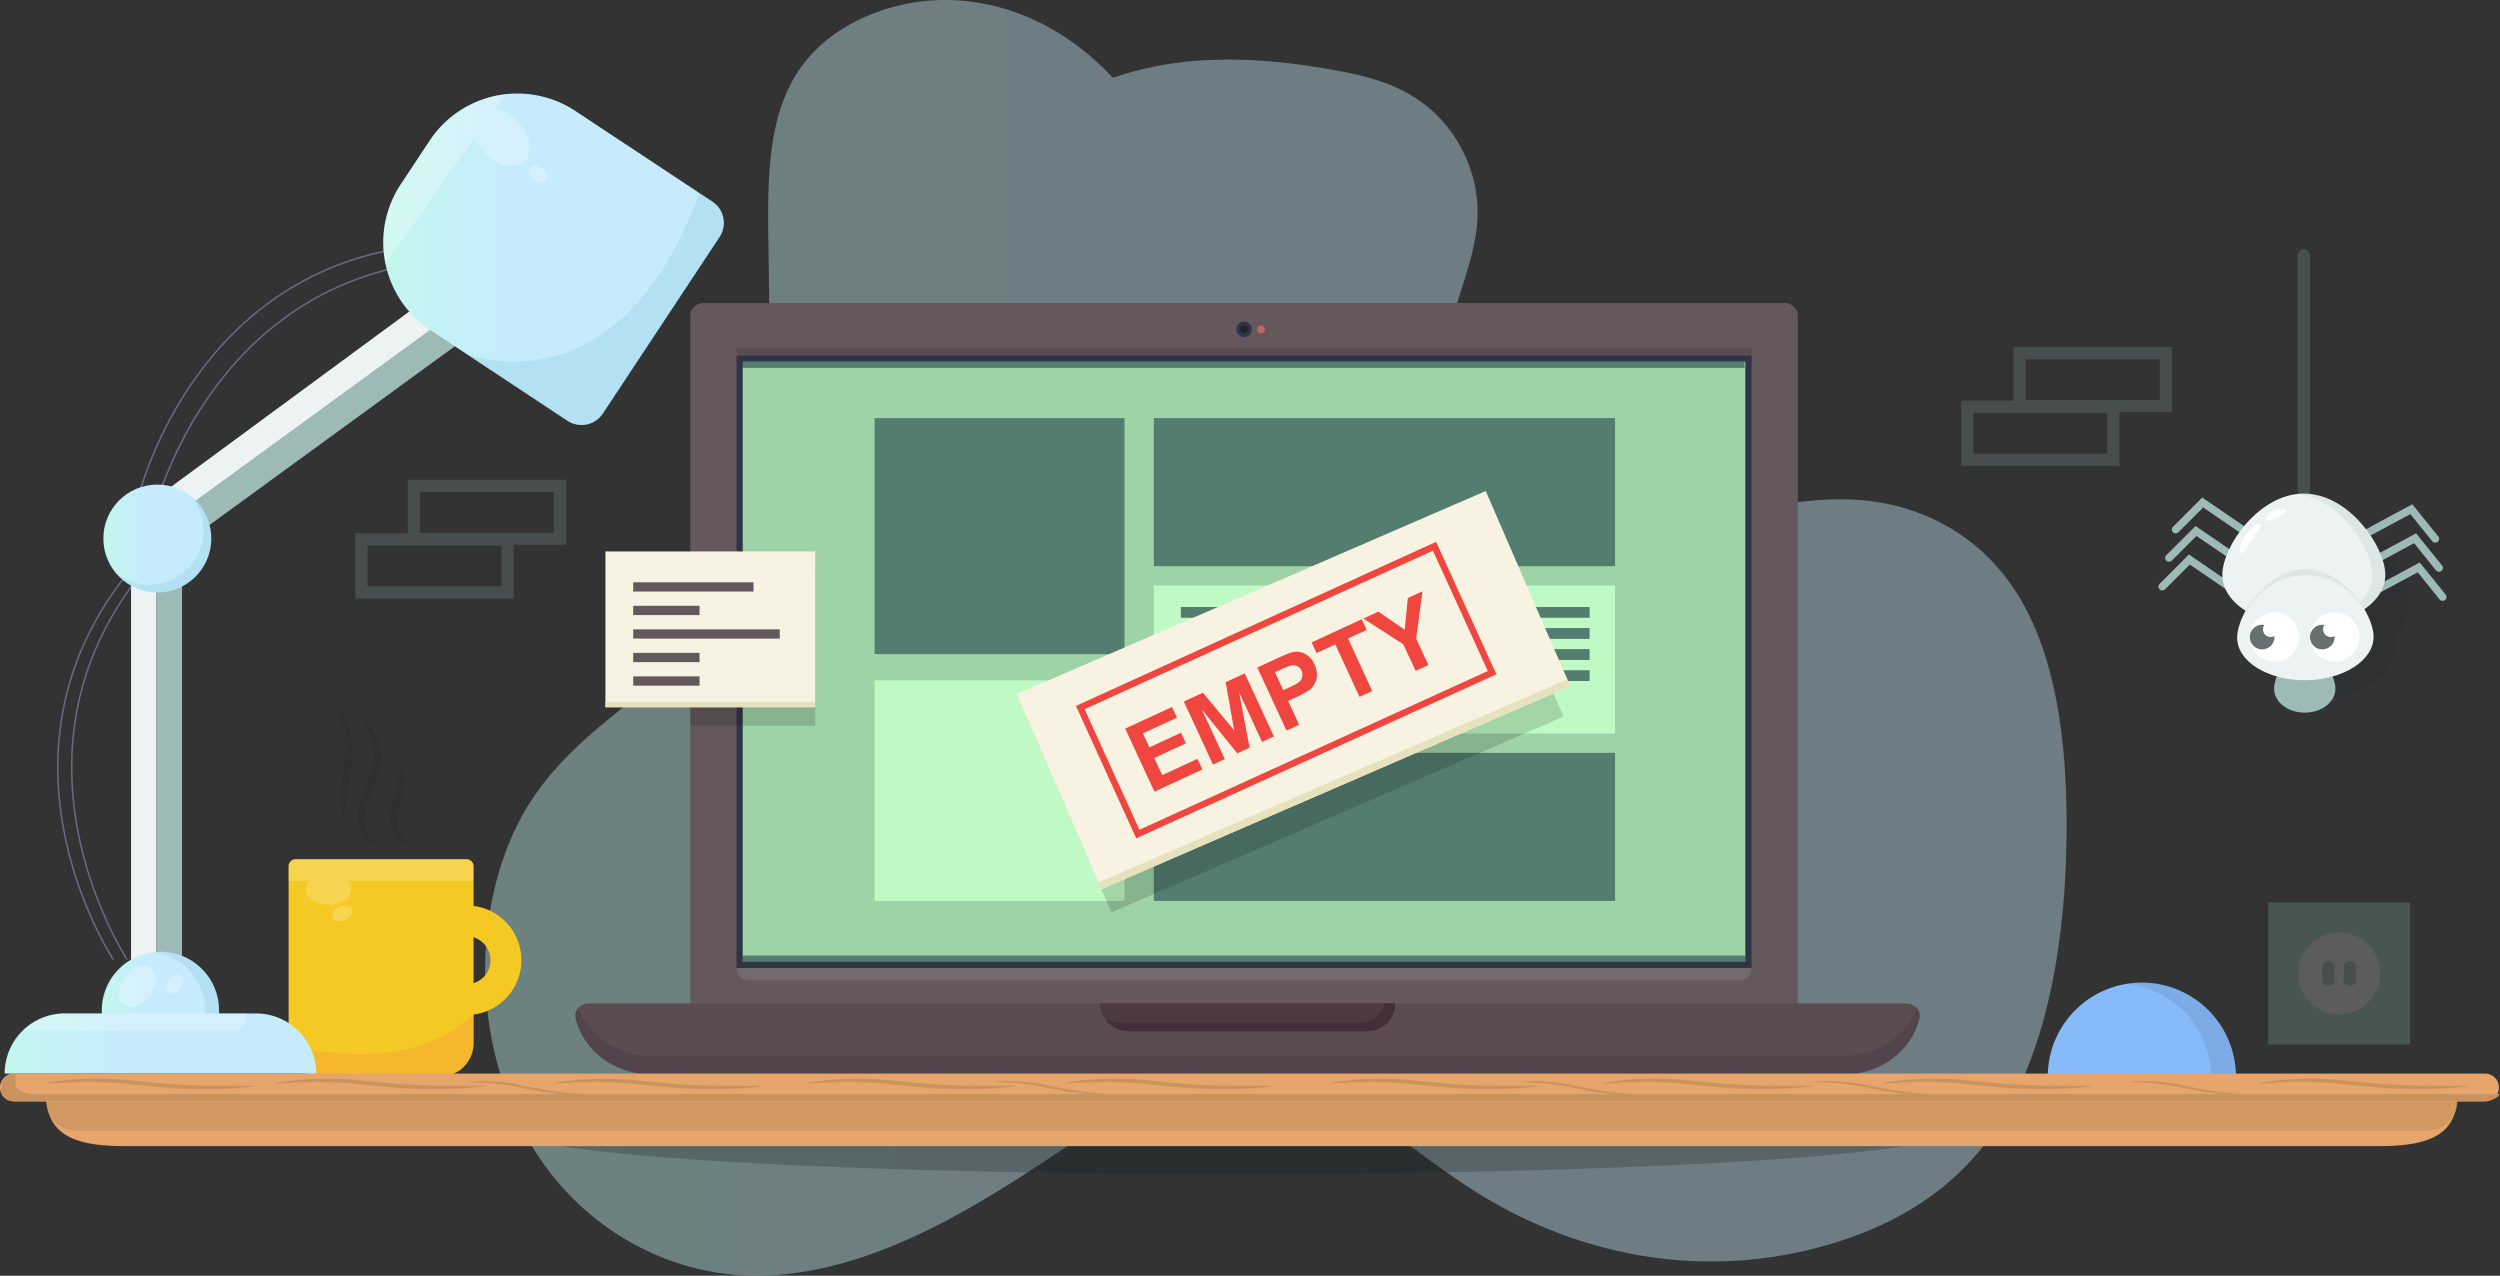 <svg id="Layer_1" data-name="Layer 1" xmlns="http://www.w3.org/2000/svg" xmlns:xlink="http://www.w3.org/1999/xlink" viewBox="0 0 1620.69 827.03"><rect x="0" y="0" width="1620.69" height="827.03" fill="#333333" stroke="none"/><defs><style>.cls-1,.cls-21,.cls-5{fill:#162126;}.cls-1{opacity:0.09;}.cls-1,.cls-10,.cls-14,.cls-17,.cls-21,.cls-39,.cls-45,.cls-5,.cls-6,.cls-8,.cls-9{isolation:isolate;}.cls-2,.cls-8{opacity:0.4;}.cls-3{fill:url(#linear-gradient);}.cls-4{fill:#87bafb;}.cls-5{opacity:0.1;}.cls-12,.cls-6{fill:#9ebab7;}.cls-14,.cls-41,.cls-6,.cls-9{opacity:0.2;}.cls-7{fill:#f5c924;}.cls-8{fill:#f59b3d;}.cls-17,.cls-20,.cls-9{fill:#fff;}.cls-10{fill:#9fa1d1;}.cls-10,.cls-31{opacity:0.5;}.cls-11{fill:#ecf3f2;}.cls-13{fill:url(#linear-gradient-2);}.cls-14{fill:#6ab7cc;}.cls-15{fill:url(#linear-gradient-3);}.cls-16{fill:url(#linear-gradient-4);}.cls-17,.cls-19{opacity:0.25;}.cls-18{fill:url(#linear-gradient-5);}.cls-21{opacity:0.26;}.cls-22{fill:#64585c;}.cls-23{fill:#9ed2a7;}.cls-24{fill:#537d6f;}.cls-25{fill:#5b4c52;}.cls-26{fill:#756b6f;}.cls-27{fill:#2f3446;}.cls-28{fill:#bd6965;}.cls-29{fill:#1d2230;}.cls-30{fill:#bffac4;}.cls-32{fill:#4c3941;}.cls-33{fill:#423038;}.cls-34{opacity:0.15;}.cls-35{fill:#020202;}.cls-36{fill:#f7f2e1;}.cls-37{fill:#e6e2bd;}.cls-38{fill:#e7a56b;}.cls-39,.cls-40{fill:#c8935f;}.cls-39{opacity:0.7;}.cls-42{fill:#202020;}.cls-43{fill:#66706f;}.cls-44{fill:#98e2ca;}.cls-46{fill:#ef473f;}</style><linearGradient id="linear-gradient" x1="314.51" y1="414.49" x2="1339.74" y2="414.49" gradientTransform="matrix(1, 0, 0, -1, 0, 828)" gradientUnits="userSpaceOnUse"><stop offset="0" stop-color="#c3f6ee"/><stop offset="0.38" stop-color="#c6ebfd"/></linearGradient><linearGradient id="linear-gradient-2" x1="67" y1="478.88" x2="136.96" y2="478.88" xlink:href="#linear-gradient"/><linearGradient id="linear-gradient-3" x1="248.46" y1="659.93" x2="469.27" y2="659.93" xlink:href="#linear-gradient"/><linearGradient id="linear-gradient-4" x1="66" y1="190.5" x2="142" y2="190.5" xlink:href="#linear-gradient"/><linearGradient id="linear-gradient-5" x1="3" y1="151.5" x2="205" y2="151.5" xlink:href="#linear-gradient"/></defs><g id="Layer_2" data-name="Layer 2"><g id="Layer_1-2" data-name="Layer 1-2"><path class="cls-1" d="M1562,391.59c0-20.08-22.23-57.6-49.66-57.6s-49.66,37.52-49.66,57.6a27.94,27.94,0,0,0,3.12,12.7,43.52,43.52,0,0,0-3.12,14.72c0,18.21,20.16,33,45,33s45-14.77,45-33a32.44,32.44,0,0,0-.56-5.73C1558.35,407.23,1562,399.72,1562,391.59Z" transform="translate(0 0)"/><g class="cls-2"><path class="cls-3" d="M1307.36,384.34c-23.67-37.32-60.63-55.85-97-59.73S1137.46,330,1101.7,340C1054,353.3,998,365.29,962,321.19c-21.26-26.1-29.74-68.87-22.13-106.15,5.41-26.52,18.22-50.85,18-78.35-.23-28.51-15.09-54-33.46-68.37s-39.87-19.46-61-23.17c-47.21-8.31-95.91-10.76-141.9,5.35C678,3.54,616.75-12.29,563.34,9.87c-20.17,8.37-39.93,22.69-51.6,46.28-14.11,28.52-14.11,65.13-13.62,99.35q.79,55.31,1.58,110.6c.41,28.41.72,57.62-6.69,84.25-23.61,85-109.44,103.06-151.79,173.74C323.31,554,314.16,592.67,314.52,631a233.3,233.3,0,0,0,15,80.62C359.17,789,428.13,828.18,493,827s126.65-36,184.81-74.58c44-29.18,90-61.78,138.87-57.17,49.9,4.7,92.59,47.07,137.74,75.94,73.5,47,159.12,59,238.28,33.41,35-11.32,69.67-30.56,95.29-64.53,39.12-51.85,51.61-130.24,51.75-204C1339.84,482.3,1333.32,425.27,1307.36,384.34Z" transform="translate(0 0)"/></g><path class="cls-4" d="M1449.5,698a61,61,0,0,0-122,0Z" transform="translate(0 0)"/><path class="cls-5" d="M1378.5,637.8a61,61,0,0,1,54.91,60.2h16a61,61,0,0,0-61-61h0A59.86,59.86,0,0,0,1378.5,637.8Z" transform="translate(0 0)"/><path class="cls-6" d="M1271.37,259.74V302H1374V267.24h34V225H1305.33v34.75Zm128.71-.39h-86.85V232.89h86.85Zm-120.81,8.29h86.85V294.1h-86.85Z" transform="translate(0 0)"/><path class="cls-6" d="M230.37,345.74V388H333V353.24h34V311H264.33v34.75Zm128.71-.39H272.23V318.89h86.85Zm-120.81,8.29h86.85V380.1H238.27Z" transform="translate(0 0)"/><path class="cls-7" d="M302.5,658H286V638h16.5a15.5,15.5,0,0,0,0-31H302V587h.5a35.5,35.5,0,0,1,0,71Z" transform="translate(0 0)"/><path class="cls-7" d="M191.66,557H302.41a4.59,4.59,0,0,1,4.59,4.59h0v114.5A21.89,21.89,0,0,1,285.11,698H209a21.89,21.89,0,0,1-21.9-21.9h0V561.58a4.59,4.59,0,0,1,4.59-4.59h0Z" transform="translate(0 0)"/><path class="cls-8" d="M307,657.61v18c0,16.24-13.17,23.41-29.41,23.41l-68.11-1c-12.95,0-21.85-5-21.85-20C200,679.27,263,698,307,657.61Z" transform="translate(0 0)"/><path class="cls-9" d="M307,561.58a4.6,4.6,0,0,0-4.6-4.58H191.65a4.59,4.59,0,0,0-4.59,4.59h0V571h13.57a7.94,7.94,0,0,0-2.41,5.5c0,5.56,6.61,10.07,14.77,10.07s14.77-4.51,14.77-10.07a7.94,7.94,0,0,0-2.41-5.5H307Z" transform="translate(0 0)"/><ellipse class="cls-9" cx="221.94" cy="592.14" rx="6.85" ry="4.67" transform="translate(-194.34 116.12) rotate(-20.62)"/><path class="cls-10" d="M82,622.31c-.23-.35-23.44-35.68-32.45-85.62-5.29-29.34-4.73-57.91,1.68-84.92,8-33.76,25.22-65.15,51.15-93.31l.74.68c-25.82,28-42.94,59.27-50.91,92.86-6.37,26.87-6.93,55.31-1.66,84.51,9,49.74,32.07,84.9,32.3,85.25Z" transform="translate(0 0)"/><path class="cls-10" d="M73,622.31c-.23-.35-23.44-35.68-32.45-85.62-5.29-29.34-4.73-57.91,1.68-84.92,8-33.76,25.22-65.15,51.15-93.31l.74.68c-25.82,28-42.94,59.27-50.91,92.86-6.37,26.87-6.93,55.31-1.66,84.51,9,49.74,32.07,84.9,32.3,85.25Z" transform="translate(0 0)"/><path class="cls-10" d="M90,323l-1-.23c.1-.41,10.06-41.49,40.38-82.18,17.81-23.9,39.07-43,63.17-56.77,30.13-17.21,64.81-26.08,103.09-26.36v1c-38.09.28-72.61,9.11-102.58,26.22-24,13.69-45.13,32.7-62.86,56.48C100,281.68,90.07,322.59,90,323Z" transform="translate(0 0)"/><path class="cls-10" d="M100,333l-1-.23c.1-.41,10.06-41.49,40.38-82.18,17.81-23.9,39.07-43,63.17-56.77,30.13-17.21,64.81-26.08,103.09-26.36v1c-38.09.28-72.61,9.11-102.58,26.22-24,13.69-45.13,32.7-62.86,56.48C110,291.68,100.07,332.59,100,333Z" transform="translate(0 0)"/><rect class="cls-11" x="84.97" y="344.12" width="16.51" height="299.87"/><rect class="cls-12" x="101.49" y="344.12" width="16.51" height="299.87"/><rect class="cls-11" x="54.19" y="249.15" width="299.87" height="18.01" transform="translate(-113.28 171.17) rotate(-36.34)"/><rect class="cls-12" x="62.77" y="263.9" width="300.5" height="18.05" transform="translate(-119.85 177.74) rotate(-36.07)"/><circle class="cls-13" cx="101.98" cy="349.12" r="34.98"/><path class="cls-14" d="M137,349.12a35,35,0,0,1-62.1,22.12A35,35,0,0,0,124.1,322,34.89,34.89,0,0,1,137,349.12Z" transform="translate(0 0)"/><path class="cls-15" d="M259.78,119.53l18.76-28.36A68.2,68.2,0,0,1,373,71.93l88.82,58.78a16.53,16.53,0,0,1,4.67,22.93L390.78,268.11a16.54,16.54,0,0,1-22.93,4.67L279,214A68.18,68.18,0,0,1,259.78,119.53Z" transform="translate(0 0)"/><path class="cls-14" d="M466.54,153.62,390.79,268.11a16.56,16.56,0,0,1-22.94,4.67l-65.5-43.34S401,269,453.42,125.1l8.45,5.59A16.55,16.55,0,0,1,466.54,153.62Z" transform="translate(0 0)"/><path class="cls-16" d="M104,617h0a38,38,0,0,1,38,38h0v3H66v-3a38,38,0,0,1,38-38Z" transform="translate(0 0)"/><path class="cls-14" d="M142,655v3h-9v-3a38,38,0,0,0-33.5-37.73A37.61,37.61,0,0,1,104,617a38,38,0,0,1,38,38Z" transform="translate(0 0)"/><ellipse class="cls-17" cx="89.02" cy="639.45" rx="14.77" ry="10.07" transform="translate(-481.9 338) rotate(-54.24)"/><ellipse class="cls-17" cx="112.96" cy="637.95" rx="6.89" ry="4.7" transform="translate(-496 416.8) rotate(-60)"/><ellipse class="cls-17" cx="348.95" cy="112.95" rx="4.7" ry="6.89" transform="translate(22.34 279.83) rotate(-45)"/><path class="cls-18" d="M42,657H166a39,39,0,0,1,39,39H3A39,39,0,0,1,42,657Z" transform="translate(0 0)"/><g class="cls-19"><path class="cls-20" d="M151.12,668H14.85A38.87,38.87,0,0,1,42,657H159.43v.1a8.62,8.62,0,0,1-6,10.59A8.5,8.5,0,0,1,151.12,668Z" transform="translate(0 0)"/></g><path class="cls-17" d="M335.48,78.73a27,27,0,0,0-14.66-7.88l7-9.82a68,68,0,0,0-49.23,30.13l-18.77,28.37A67.94,67.94,0,0,0,249.9,171l57.92-81.82a29.09,29.09,0,0,0,6.79,10.38c8.45,8.45,20,10.63,25.74,4.87S343.94,87.18,335.48,78.73Z" transform="translate(0 0)"/><ellipse class="cls-21" cx="799" cy="733.22" rx="465" ry="28.01"/><path class="cls-22" d="M1165.5,651.24h-718V204.82a8.33,8.33,0,0,1,8.33-8.33h701.35a8.33,8.33,0,0,1,8.33,8.33Z" transform="translate(0 0)"/><rect class="cls-23" x="479.22" y="230.18" width="655.57" height="394.75"/><rect class="cls-24" x="481.32" y="619.49" width="650.18" height="4.35"/><rect class="cls-24" x="480.74" y="234.49" width="650.18" height="4"/><rect class="cls-25" x="477.52" y="225.49" width="657.97" height="8"/><path class="cls-26" d="M1127.54,635.49h-642a8,8,0,0,1-8-8h658A8,8,0,0,1,1127.54,635.49Z" transform="translate(0 0)"/><path class="cls-27" d="M1131.48,234.49v389h-650v-389h650m4-4h-658v397h658Z" transform="translate(0 0)"/><circle class="cls-27" cx="806.5" cy="213.49" r="5"/><circle class="cls-28" cx="817.5" cy="213.49" r="2.5"/><circle class="cls-29" cx="806.5" cy="213.49" r="2.5"/><rect class="cls-24" x="567" y="271.05" width="162" height="153"/><rect class="cls-24" x="748" y="488.05" width="299" height="96"/><rect class="cls-30" x="748" y="379.55" width="299" height="96"/><rect class="cls-24" x="748" y="271.05" width="299" height="96"/><rect class="cls-30" x="567" y="441.05" width="162" height="143"/><path class="cls-25" d="M407.83,650.49H381.7c-5.58,0-9.67,4.73-8.5,9.73,4.87,20.73,25,36.27,49.09,36.27H1195.2c24.09,0,44.22-15.54,49.09-36.27,1.17-5-2.92-9.73-8.5-9.73H1224.4" transform="translate(0 0)"/><g class="cls-31"><path class="cls-32" d="M1244.3,660.22c-4.87,20.73-25,36.27-49.09,36.27H422.29c-24.09,0-44.22-15.54-49.09-36.27a7.52,7.52,0,0,1,1.64-6.64c6.81,18,25.48,30.91,47.45,30.91h772.92c22,0,40.64-12.92,47.45-30.91A7.52,7.52,0,0,1,1244.3,660.22Z" transform="translate(0 0)"/></g><path class="cls-32" d="M886.25,668.49h-155a18,18,0,0,1-18-18h191A18,18,0,0,1,886.25,668.49Z" transform="translate(0 0)"/><path class="cls-33" d="M904.5,650.49a18,18,0,0,1-18,18h-155a17.94,17.94,0,0,1-15.17-8.33A17.82,17.82,0,0,0,726,663H881a18,18,0,0,0,17.14-12.5Z" transform="translate(0 0)"/><rect class="cls-24" x="765.5" y="393.49" width="265" height="7"/><rect class="cls-24" x="765.5" y="407.16" width="265" height="7"/><rect class="cls-24" x="765.5" y="420.82" width="265" height="7"/><rect class="cls-24" x="765.5" y="434.49" width="265" height="7"/><g class="cls-34"><rect class="cls-35" x="447.5" y="369.49" width="81" height="101"/></g><rect class="cls-36" x="392.5" y="357.49" width="136" height="101"/><polyline class="cls-37" points="528.5 458.49 392.5 458.49 392.5 454.99 525 454.99 528.5 454.99"/><g class="cls-34"><rect class="cls-35" x="679.92" y="395.82" width="319.46" height="137.86" transform="translate(-115.55 372.04) rotate(-23.42)"/></g><rect class="cls-36" x="672.92" y="378.44" width="331.3" height="137.86" transform="translate(-108.73 370.18) rotate(-23.42)"/><polyline class="cls-37" points="1017.97 444.78 713.97 576.46 712.07 572.08 1008.25 443.78 1016.07 440.39"/><rect class="cls-22" x="410.5" y="377.49" width="78" height="6"/><rect class="cls-22" x="410.5" y="392.74" width="43" height="6"/><rect class="cls-22" x="410.5" y="423.24" width="43" height="6"/><rect class="cls-22" x="410.5" y="438.49" width="43" height="6"/><rect class="cls-22" x="410.5" y="407.99" width="95" height="6"/><path class="cls-38" d="M1542,743H81c-28.17,0-51-4.83-51-33H1593C1593,738.16,1570.17,743,1542,743Z" transform="translate(0 0)"/><path class="cls-39" d="M30,714H1593a19,19,0,0,1-19,19H49a19,19,0,0,1-19-19Z" transform="translate(0 0)"/><path class="cls-38" d="M9,696H1611a9,9,0,0,1,9,9h0a9,9,0,0,1-9,9H9a9,9,0,0,1-9-9H0A9,9,0,0,1,9,696Z" transform="translate(0 0)"/><path class="cls-40" d="M1620.69,709.06c-1.23,2.82-6,4.93-11.69,4.93H11c-6.6,0-10-2.86-10-6.35v-5.29c0-3,4-5.54,9.31-6.19a3.49,3.49,0,0,0-.31,1.42v5.29c0,3.49,5.4,6.35,12,6.35H1618A22,22,0,0,0,1620.69,709.06Z" transform="translate(0 0)"/><path class="cls-40" d="M97.43,701.64A475,475,0,0,0,145.14,704c6.12,0,11.08-.09,14.5-.13s5.33,0,5.34.17-1.87.47-5.29.82-8.38.71-14.52.94a352.9,352.9,0,0,1-48-1.57L83.6,702.77c-4.39-.51-8.6-.83-12.63-1-8.06-.44-15.33-.45-21.44-.28-12.22.36-19.76,1.26-19.81.86,0-.16,1.83-.61,5.23-1.13s8.34-1.14,14.49-1.53a210.9,210.9,0,0,1,21.63-.27c4.07.16,8.35.43,12.74.91Z" transform="translate(0 0)"/><path class="cls-40" d="M246.43,701.64A475,475,0,0,0,294.14,704c6.12,0,11.08-.09,14.5-.13s5.33,0,5.34.17-1.87.47-5.29.82-8.38.71-14.52.94a352.9,352.9,0,0,1-48-1.57l-13.57-1.42c-4.39-.51-8.6-.83-12.63-1-8.06-.44-15.33-.45-21.44-.28-12.22.36-19.76,1.26-19.81.86,0-.16,1.83-.61,5.23-1.13s8.34-1.14,14.49-1.53a210.9,210.9,0,0,1,21.63-.27c4.07.16,8.35.43,12.74.91Z" transform="translate(0 0)"/><path class="cls-40" d="M590.43,701.64A475,475,0,0,0,638.14,704c6.12,0,11.08-.09,14.5-.13s5.33,0,5.34.17-1.87.47-5.29.82-8.38.71-14.52.94a352.9,352.9,0,0,1-48-1.57l-13.57-1.42c-4.39-.51-8.6-.83-12.63-1-8.06-.44-15.33-.45-21.44-.28-12.22.36-19.76,1.26-19.81.86,0-.16,1.83-.61,5.23-1.13s8.34-1.14,14.49-1.53a210.9,210.9,0,0,1,21.63-.27c4.07.16,8.35.43,12.74.91Z" transform="translate(0 0)"/><path class="cls-40" d="M929.43,701.64A475,475,0,0,0,977.14,704c6.12,0,11.08-.09,14.5-.13s5.33,0,5.34.17-1.87.47-5.29.82-8.38.71-14.52.94a352.9,352.9,0,0,1-48-1.57l-13.57-1.42c-4.39-.51-8.6-.83-12.63-1-8.06-.44-15.33-.45-21.44-.28-12.22.36-19.76,1.26-19.81.86,0-.16,1.83-.61,5.23-1.13s8.34-1.14,14.49-1.53a210.9,210.9,0,0,1,21.63-.27c4.07.16,8.35.43,12.74.91Z" transform="translate(0 0)"/><path class="cls-40" d="M1026.46,704.9a286.62,286.62,0,0,0,28.41,4.1c3.66.35,6.63.58,8.68.75a13.67,13.67,0,0,1,3.19.41,12.81,12.81,0,0,1-3.21.19c-2.07,0-5-.06-8.74-.27a212.15,212.15,0,0,1-28.62-3.68l-8-1.62c-2.59-.56-5.09-1-7.49-1.35-4.79-.72-9.14-1.15-12.81-1.39-7.33-.48-11.89-.37-11.9-.62a11.88,11.88,0,0,1,3.2-.38c2.06-.12,5.06-.21,8.75-.09a125.63,125.63,0,0,1,13,1.07c2.42.33,5,.73,7.57,1.27Z" transform="translate(0 0)"/><path class="cls-40" d="M685.46,704.9a286.62,286.62,0,0,0,28.41,4.1c3.66.35,6.63.58,8.68.75a13.67,13.67,0,0,1,3.19.41,12.81,12.81,0,0,1-3.21.19c-2.07,0-5-.06-8.74-.27a212.15,212.15,0,0,1-28.62-3.68l-8-1.62c-2.59-.56-5.09-1-7.49-1.35-4.79-.72-9.14-1.15-12.81-1.39-7.33-.48-11.89-.37-11.9-.62a11.88,11.88,0,0,1,3.2-.38c2.06-.12,5.06-.21,8.75-.09a125.63,125.63,0,0,1,13,1.07c2.42.33,5,.73,7.57,1.27Z" transform="translate(0 0)"/><path class="cls-40" d="M344.46,704.9a286.62,286.62,0,0,0,28.41,4.1c3.66.35,6.63.58,8.68.75a13.67,13.67,0,0,1,3.19.41,12.81,12.81,0,0,1-3.21.19c-2.07,0-5-.06-8.74-.27a212.15,212.15,0,0,1-28.62-3.68l-8-1.62c-2.59-.56-5.09-1-7.49-1.35-4.79-.72-9.14-1.15-12.81-1.39-7.33-.48-11.89-.37-11.9-.62a11.88,11.88,0,0,1,3.2-.38c2.06-.12,5.06-.21,8.75-.09a125.63,125.63,0,0,1,13,1.07c2.42.33,5,.73,7.57,1.27Z" transform="translate(0 0)"/><path class="cls-40" d="M1217.46,704.9a286.62,286.62,0,0,0,28.41,4.1c3.66.35,6.63.58,8.68.75a13.67,13.67,0,0,1,3.19.41,12.81,12.81,0,0,1-3.21.19c-2.07,0-5-.06-8.74-.27a212.15,212.15,0,0,1-28.62-3.68l-8-1.62c-2.59-.56-5.09-1-7.49-1.35-4.79-.72-9.14-1.15-12.81-1.39-7.33-.48-11.89-.37-11.9-.62a11.88,11.88,0,0,1,3.2-.38c2.06-.12,5.06-.21,8.75-.09a125.63,125.63,0,0,1,13,1.07c2.42.33,5,.73,7.57,1.27Z" transform="translate(0 0)"/><path class="cls-40" d="M1421.46,704.9a286.62,286.62,0,0,0,28.41,4.1c3.66.35,6.63.58,8.68.75a13.67,13.67,0,0,1,3.19.41,12.81,12.81,0,0,1-3.21.19c-2.07,0-5-.06-8.74-.27a212.15,212.15,0,0,1-28.62-3.68l-8-1.62c-2.59-.56-5.09-1-7.49-1.35-4.79-.72-9.14-1.15-12.81-1.39-7.33-.48-11.89-.37-11.9-.62a11.88,11.88,0,0,1,3.2-.38c2.06-.12,5.06-.21,8.75-.09a125.63,125.63,0,0,1,13,1.07c2.42.33,5,.73,7.57,1.27Z" transform="translate(0 0)"/><path class="cls-40" d="M1288.43,701.64a475,475,0,0,0,47.71,2.31c6.12,0,11.08-.09,14.5-.13s5.33,0,5.34.17-1.87.47-5.29.82-8.38.71-14.52.94a352.9,352.9,0,0,1-48-1.57l-13.57-1.42c-4.39-.51-8.6-.83-12.63-1-8.06-.44-15.33-.45-21.44-.28-12.22.36-19.76,1.26-19.81.86,0-.16,1.83-.61,5.23-1.13s8.34-1.14,14.49-1.53a210.9,210.9,0,0,1,21.63-.27c4.07.16,8.35.43,12.74.91Z" transform="translate(0 0)"/><path class="cls-40" d="M1107.43,701.64a475,475,0,0,0,47.71,2.31c6.12,0,11.08-.09,14.5-.13s5.33,0,5.34.17-1.87.47-5.29.82-8.38.71-14.52.94a352.9,352.9,0,0,1-48-1.57l-13.57-1.42c-4.39-.51-8.6-.83-12.63-1-8.06-.44-15.33-.45-21.44-.28-12.22.36-19.76,1.26-19.81.86,0-.16,1.83-.61,5.23-1.13s8.34-1.14,14.49-1.53a210.9,210.9,0,0,1,21.63-.27c4.07.16,8.35.43,12.74.91Z" transform="translate(0 0)"/><path class="cls-40" d="M1532.43,701.64a475,475,0,0,0,47.71,2.31c6.12,0,11.08-.09,14.5-.13s5.33,0,5.34.17-1.87.47-5.29.82-8.38.71-14.52.94a352.9,352.9,0,0,1-48-1.57l-13.57-1.42c-4.39-.51-8.6-.83-12.63-1-8.06-.44-15.33-.45-21.44-.28-12.22.36-19.76,1.26-19.81.86,0-.16,1.83-.61,5.23-1.13s8.34-1.14,14.49-1.53a210.9,210.9,0,0,1,21.63-.27c4.07.16,8.35.43,12.74.91Z" transform="translate(0 0)"/><path class="cls-40" d="M757.43,701.64A475,475,0,0,0,805.14,704c6.12,0,11.08-.09,14.5-.13s5.33,0,5.34.17-1.87.47-5.29.82-8.38.71-14.52.94a352.9,352.9,0,0,1-48-1.57l-13.57-1.42c-4.39-.51-8.6-.83-12.63-1-8.06-.44-15.33-.45-21.44-.28-12.22.36-19.76,1.26-19.81.86,0-.16,1.83-.61,5.23-1.13s8.34-1.14,14.49-1.53a210.9,210.9,0,0,1,21.63-.27c4.07.16,8.35.43,12.74.91Z" transform="translate(0 0)"/><path class="cls-40" d="M426.43,701.64A475,475,0,0,0,474.14,704c6.12,0,11.08-.09,14.5-.13s5.33,0,5.34.17-1.87.47-5.29.82-8.38.71-14.52.94a352.9,352.9,0,0,1-48-1.57l-13.57-1.42c-4.39-.51-8.6-.83-12.63-1-8.06-.44-15.33-.45-21.44-.28-12.22.36-19.76,1.26-19.81.86,0-.16,1.83-.61,5.23-1.13s8.34-1.14,14.49-1.53a210.9,210.9,0,0,1,21.63-.27c4.07.16,8.35.43,12.74.91Z" transform="translate(0 0)"/><g class="cls-41"><path class="cls-42" d="M238,506.61c2.38-5.66,4.21-11,4.37-16a32.77,32.77,0,0,0-2.48-13.08c-1.41-3.69-2.86-6.64-3.75-8.75s-1.29-3.36-1-3.54,1.25.71,2.69,2.52a53.56,53.56,0,0,1,5.34,8.3,38.84,38.84,0,0,1,2.65,6.48,28.85,28.85,0,0,1,1.24,8.15,34.21,34.21,0,0,1-1.23,9,70.92,70.92,0,0,1-3.12,8.85c-1.2,2.91-2.43,5.67-3.49,8.33-.53,1.33-1,2.63-1.44,3.91l-.55,1.85-.43,1.85a29.29,29.29,0,0,0,.28,13.17,19.47,19.47,0,0,0,2,4.58c.42.59.81,1.17,1.22,1.65a10.62,10.62,0,0,0,1.21,1.27c.41.34.76.66,1.08,1s.63.45.86.65c.46.38.7.67.64.84s-.41.2-1,.11a9,9,0,0,1-1.17-.26q-.64-.26-1.5-.66a14.33,14.33,0,0,1-1.74-1.12,18.1,18.1,0,0,1-1.81-1.69,19.12,19.12,0,0,1-3.14-5.12,29.56,29.56,0,0,1-1.51-15.16c.11-.71.26-1.43.4-2.16s.37-1.45.56-2.19c.43-1.42.9-2.84,1.42-4.25C235.65,512.26,236.86,509.45,238,506.61Z" transform="translate(0 0)"/><path class="cls-42" d="M254.09,522.29c.93-3.72,2.09-7,2.92-10a48.35,48.35,0,0,0,1.62-7.9c.51-4.51-.29-7.37.41-7.67.3-.13,1,.43,1.64,1.73a15.87,15.87,0,0,1,1.56,6,32.77,32.77,0,0,1-.65,9c-.64,3.28-1.67,6.68-2.54,10.15a37.13,37.13,0,0,0-1.35,9.55,19.66,19.66,0,0,0,1.59,7.37c1.74,4,4.4,5.48,4.07,6.19q-.11.24-.72.21a5.15,5.15,0,0,1-1.68-.44,11.78,11.78,0,0,1-4.8-4.16,19.06,19.06,0,0,1-3.16-8.86A32.63,32.63,0,0,1,254.09,522.29Z" transform="translate(0 0)"/><ellipse class="cls-42" cx="224.5" cy="533.49" rx="2.55" ry="0.5"/><path class="cls-42" d="M223.25,493.63a81.44,81.44,0,0,0,.4-13.7,47.64,47.64,0,0,0-1.9-10.86c-1.84-6-4.43-9.22-3.81-9.76.24-.22,1.21.3,2.6,1.66a23.63,23.63,0,0,1,4.59,6.8,39,39,0,0,1,3.21,11.71,65.6,65.6,0,0,1,0,14.69c-.56,5.12-1.42,9.87-2.17,14.15s-1.39,8.09-1.78,11.3c-.84,6.42-.79,10.48-1.53,10.58s-2-4-2.07-10.78a92.64,92.64,0,0,1,.73-11.77C222,503.27,222.72,498.54,223.25,493.63Z" transform="translate(0 0)"/></g><path class="cls-12" d="M1583.52,389.51a2.5,2.5,0,0,1-2-.93L1567.35,371l-27.43,14.79a2.5,2.5,0,1,1-2.5-4.33l.13-.07,31.08-16.77,16.83,20.82a2.5,2.5,0,0,1-1.94,4.07Z" transform="translate(0 0)"/><path class="cls-12" d="M1581.14,370.66a2.5,2.5,0,0,1-2-.93L1565,352.13l-27.43,14.79a2.5,2.5,0,1,1-2.5-4.33l.13-.07,31.08-16.77,16.83,20.82a2.5,2.5,0,0,1-1.94,4.07Z" transform="translate(0 0)"/><path class="cls-12" d="M1578.77,351.81a2.5,2.5,0,0,1-2-.93l-14.22-17.6-27.43,14.79a2.5,2.5,0,1,1-2.5-4.33l.13-.07,31.08-16.77,16.83,20.82a2.5,2.5,0,0,1-1.94,4.07Z" transform="translate(0 0)"/><path class="cls-12" d="M1446.74,384a2.45,2.45,0,0,1-1.41-.44L1419.6,366l-16,16a2.5,2.5,0,1,1-3.6-3.47l.06-.06,18.94-19,29.15,19.93a2.5,2.5,0,0,1-1.41,4.56Z" transform="translate(0 0)"/><path class="cls-12" d="M1451.07,365.47a2.45,2.45,0,0,1-1.41-.44l-25.73-17.59-16,16a2.5,2.5,0,1,1-3.6-3.47l.06-.06L1423.33,341l29.15,19.93a2.5,2.5,0,0,1-1.41,4.56Z" transform="translate(0 0)"/><path class="cls-12" d="M1455.41,347a2.45,2.45,0,0,1-1.41-.44L1428.27,329l-16,16a2.5,2.5,0,1,1-3.6-3.47l.06-.06,18.92-18.95,29.15,19.93a2.5,2.5,0,0,1-1.41,4.56Z" transform="translate(0 0)"/><path class="cls-12" d="M1514,446.51c0,8.55-8.91,15.48-19.89,15.48s-19.89-6.93-19.89-15.48,8.91-24.52,19.89-24.52S1514,438,1514,446.51Z" transform="translate(0 0)"/><g class="cls-41"><path class="cls-12" d="M1493.5,351.49a4,4,0,0,1-4-4v-182a4,4,0,0,1,8,0v182A4,4,0,0,1,1493.5,351.49Z" transform="translate(0 0)"/></g><path class="cls-11" d="M1546.32,372.71c0,18.38-23.65,33.28-52.82,33.28s-52.82-14.9-52.82-33.28S1464.33,320,1493.5,320,1546.32,354.33,1546.32,372.71Z" transform="translate(0 0)"/><path class="cls-6" d="M1546.32,372.71c0,18.38-23.65,33.28-52.82,33.28-1.41,0-2.82,0-4.21-.1,27.2-1.35,48.61-15.69,48.61-33.18s-21.41-49.43-48.61-52.48a37,37,0,0,1,4.21-.24C1522.67,320,1546.32,354.33,1546.32,372.71Z" transform="translate(0 0)"/><path class="cls-11" d="M1538.73,412.64c.17,15.39-19.49,28.08-43.91,28.34s-44.35-12-44.52-27.38,19.32-44.34,43.7-44.6S1538.57,397.26,1538.73,412.64Z" transform="translate(0 0)"/><path class="cls-6" d="M1533,395.22c-.57.39-1.15-2.23-1.75-1.85-8-12.17-21.4-20.38-36.65-20.38-15.43,0-29,8.48-36.93,20.82-.6-.36-1.18,2.27-1.75,1.9,7.55-13.37,22-26.72,38.68-26.72C1511,369,1525.35,382,1533,395.22Z" transform="translate(0 0)"/><circle class="cls-20" cx="1474.5" cy="412.99" r="16"/><circle class="cls-20" cx="1513.5" cy="412.99" r="16"/><circle class="cls-43" cx="1505.5" cy="412.99" r="8"/><circle class="cls-20" cx="1511" cy="407.99" r="5"/><circle class="cls-20" cx="1472" cy="407.99" r="5"/><circle class="cls-43" cx="1466.5" cy="412.99" r="8"/><path class="cls-20" d="M1455.76,347a23.17,23.17,0,0,1,5.93-6c1.83-1.22,3.25-1.58,3.71-1.06.93,1.1-2.08,5.1-5.43,10s-6.07,9.1-7.43,8.62c-.65-.25-.81-1.7-.32-3.84A23.36,23.36,0,0,1,1455.76,347Z" transform="translate(0 0)"/><path class="cls-20" d="M1474.07,331a11,11,0,0,1,5.44-1.06c1.46.15,2.37.69,2.46,1.38s-.6,1.43-1.66,2.14a41.1,41.1,0,0,1-8.44,3.89c-1.23.34-2.23.4-2.7-.13s-.29-1.56.55-2.77A11,11,0,0,1,1474.07,331Z" transform="translate(0 0)"/><circle class="cls-20" cx="1472" cy="407.99" r="5"/><g class="cls-41"><rect class="cls-44" x="1470.42" y="585.07" width="92" height="92"/><path class="cls-20" d="M1516.42,604.57h0a26.49,26.49,0,0,1,26.5,26.5h0a26.49,26.49,0,0,1-26.5,26.5h0a26.49,26.49,0,0,1-26.5-26.5h0A26.49,26.49,0,0,1,1516.42,604.57Z" transform="translate(0 0)"/><path class="cls-12" d="M1509.42,623h0a4,4,0,0,1,4,4v8.17a4,4,0,0,1-4,4h0a4,4,0,0,1-4-4V627A4,4,0,0,1,1509.42,623Z" transform="translate(0 0)"/><path class="cls-12" d="M1523.42,623h0a4,4,0,0,1,4,4v8.17a4,4,0,0,1-4,4h0a4,4,0,0,1-4-4V627A4,4,0,0,1,1523.42,623Z" transform="translate(0 0)"/></g></g></g><g class="cls-45"><path class="cls-46" d="M748.37,513.21l-18.9-40.89,30.31-14,3.2,6.92-22.06,10.19,4.19,9.07L765.64,475l3.18,6.89-20.53,9.48,5.15,11.13,22.84-10.56,3.18,6.89Z" transform="translate(0 0)"/><path class="cls-46" d="M786.35,495.65l-18.9-40.88,12.36-5.71,20.31,24.46-5.56-31.28,12.38-5.72,18.9,40.88-7.67,3.54-14.88-32.18,6.76,35.93-7.94,3.68-23-28.45L794,492.11Z" transform="translate(0 0)"/><path class="cls-46" d="M834,473.61l-18.9-40.88,13.25-6.13q7.53-3.48,10.1-3.92a11.82,11.82,0,0,1,7.73,1.28,14,14,0,0,1,6,6.87,14.7,14.7,0,0,1,1.56,7,12.34,12.34,0,0,1-1.61,5.63,13.06,13.06,0,0,1-3.38,3.92,51.75,51.75,0,0,1-8.29,4.54l-5.39,2.49,7.13,15.42Zm-7.45-37.78,5.36,11.6,4.52-2.09q4.88-2.25,6.23-3.66a5.93,5.93,0,0,0,1.65-3.2,6.05,6.05,0,0,0-.53-3.61,5.78,5.78,0,0,0-3-3.07,6.21,6.21,0,0,0-4.15-.28,43.92,43.92,0,0,0-6.07,2.46Z" transform="translate(0 0)"/><path class="cls-46" d="M881.33,451.75l-15.7-34-12.13,5.61-3.19-6.92,32.49-15,3.19,6.91-12.1,5.6,15.7,34Z" transform="translate(0 0)"/><path class="cls-46" d="M917.75,434.92l-8-17.21L883.88,401l9.68-4.47,17.1,11.73,2-20.53,9.51-4.4L918.05,414,926,431.11Z" transform="translate(0 0)"/></g><path class="cls-46" d="M736.6,543.48l-39.08-85.86L931,351.25l39.08,85.87Zm-33.49-83.71,35.58,78.13L964.52,435,928.94,357Z" transform="translate(0 0)"/></svg>